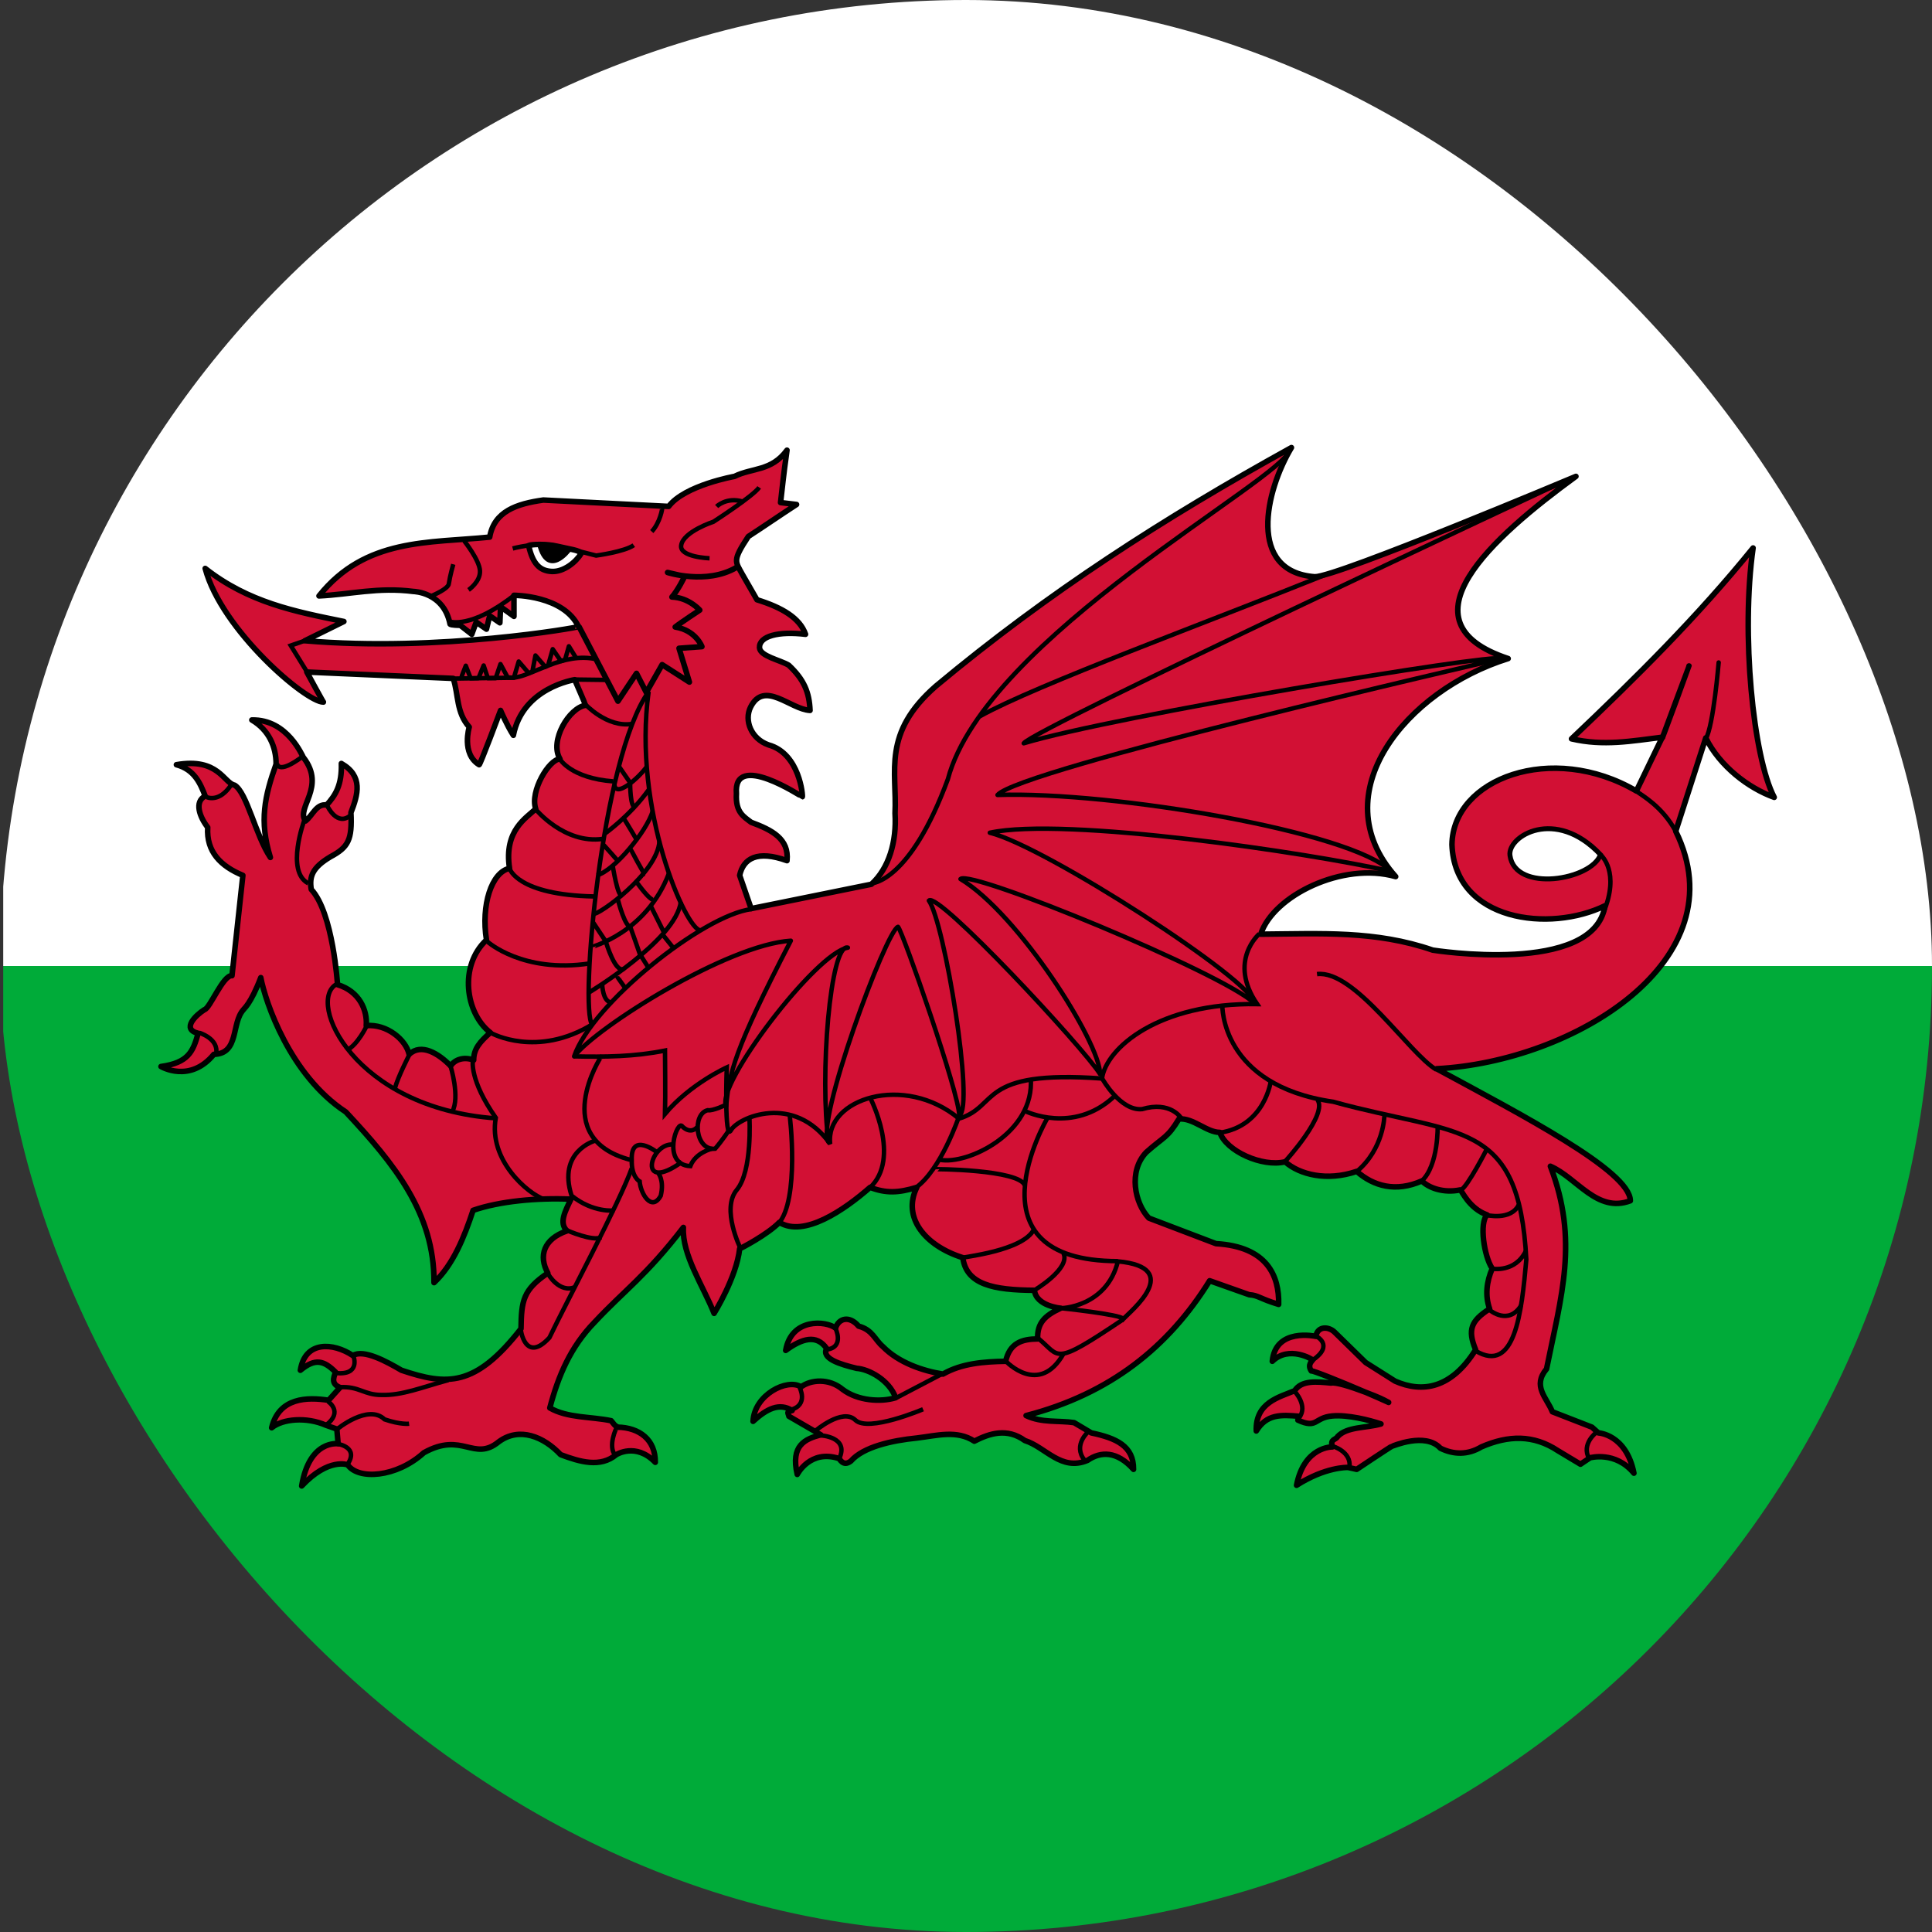 <svg width="600" height="600" viewBox="0 0 600 600" fill="none" xmlns="http://www.w3.org/2000/svg">
<rect x="0" y="0" width="600" height="600" fill="#333333" stroke="none"/>
<g clip-path="url(#clip0)">
<path d="M601 0H1V300H601V0Z" fill="white"/>
<path d="M601 300H1V600H601V300Z" fill="#00AB39"/>
<path fill-rule="evenodd" clip-rule="evenodd" d="M401.069 139C361.278 160.998 325.673 183.89 290.666 213.062C273.875 227.728 278.614 239.419 277.965 252.59C278.506 261.432 276.054 269.658 270.616 274.614C258.172 277.13 245.719 279.661 233.276 282.177C232.084 278.735 230.9 275.296 229.708 271.855C230.846 266.573 235.212 263.976 244.407 267.288C245.131 260.497 239.667 257.733 233.276 255.373C231.08 253.663 228.353 252.35 228.709 246.478C227.635 233.184 248.965 247.429 249.163 247.429C249.362 247.429 248.453 234.013 238.651 231.328C233.307 229.436 231.045 223.799 233.086 219.626C237.361 211.095 245.41 220.295 251.565 220.625C251.335 215.056 249.749 211.088 244.954 206.593C242.372 205.004 236.033 203.809 235.868 201.146C235.734 197.53 241.81 195.983 250.162 196.984C248.421 191.916 242.804 188.636 235.083 186.258C233.561 183.61 232.039 180.962 230.517 178.314C228.355 174.311 227.385 174.203 232.396 166.613C236.898 163.7 242.879 159.583 247.379 156.671C245.724 156.473 244.064 156.275 242.409 156.077C243.07 150.649 243.146 148.823 244.407 139.809C239.577 146.408 233.542 145.229 228.115 147.943C228.115 147.943 212.642 150.689 207.661 157.266C207.462 157.266 168.751 155.292 168.751 155.292C160.501 156.441 153.454 158.779 152.079 166.803C133.21 168.707 113.45 167.023 99.065 185.069C108.86 184.605 117.434 182.273 128.438 183.689C128.438 183.689 137.815 183.866 139.759 193.797C139.958 194.194 142.946 194.202 142.946 194.202C144.138 195.128 145.322 196.058 146.514 196.984C146.977 195.727 147.43 194.46 147.893 193.203C148.952 193.931 150.021 194.662 151.08 195.391C151.41 194.001 151.749 192.619 152.079 191.229C153.138 191.957 154.183 192.689 155.242 193.417C155.308 191.762 155.391 190.101 155.456 188.446C156.847 189.439 158.229 190.426 159.618 191.419V184.878C159.618 184.878 174.986 184.842 179.668 194.606C179.867 194.805 136.538 202.569 94.689 198.982C98.728 196.996 102.758 194.998 106.795 193.012C91.536 189.91 77.189 187.106 63.723 176.53C68.805 195.661 95.065 218.133 100.445 218.033C100.445 218.231 95.284 208.71 95.284 208.71C110.441 209.372 125.601 210.022 140.758 210.684C142.413 215.714 141.681 221.354 145.729 225.786C145.729 225.786 143.218 234.101 148.797 237.488C148.996 237.884 155.456 220.625 155.456 220.625C155.456 220.625 157.435 225.268 159.428 228.355C162.316 213.508 178.479 211.088 178.479 211.088C178.479 211.088 181.856 218.833 181.856 219.032C176.805 219.762 170.523 230.057 173.912 235.704C170.525 235.769 164.512 245.739 166.373 251.187C163.526 254.02 156.434 257.798 158.239 269.667C152.657 270.863 149.352 281.076 151.08 291.904C142.443 299.944 144.563 314.703 152.269 320.682C149.07 323.529 147.101 325.717 147.108 329.221C144.067 328.09 141.264 329.035 139.949 331.028C136.222 327.207 130.868 323.861 127.059 327.437C126.072 322.916 120.185 317.943 113.74 318.518C114.117 313.751 111.643 307.85 104.821 305.794C104.821 305.794 103.441 283.45 96.663 276.207C95.999 272.154 97.051 269.397 102.633 266.075C108.206 263.103 109.39 260.797 108.983 252.376C111.18 246.747 112.85 241.008 106.01 237.107C106.216 243.801 104.162 247.025 101.444 249.998C98.197 249.525 97.064 253.314 94.879 254.968C91.823 250.849 101.327 244.467 94.285 235.3C93.888 234.901 89.369 223.333 78.207 223.598C83.513 226.705 85.757 231.933 85.747 237.297C82.227 247.226 80.439 254.898 83.963 266.289C79.326 259.342 76.696 246.135 72.856 243.838C69.49 243.181 67.846 235.221 54.781 237.488C60.417 239.004 62.206 243.308 63.723 247.215C60.267 248.997 61.984 253.699 64.508 256.943C64.029 264.565 68.595 269.018 75.425 271.855C74.3 282.246 73.172 292.62 72.047 303.011C69.334 302.665 65.159 313.228 63.509 313.547C60.854 315.2 56.217 319.643 61.535 320.896C59.955 326.598 58.49 330.036 50 331.218C50 331.218 58.971 336.539 66.411 327.437C74.382 327.238 71.761 317.732 75.615 313.547C75.615 313.349 77.803 311.975 80.99 303.606C82.384 311.079 90.052 333.964 107.39 345.322C122.502 361.499 134.921 376.777 134.788 398.336C140.687 392.849 144.209 384.161 146.918 375.884C155.12 373.031 166.852 371.942 177.313 372.412C175.519 376.187 173.51 379.81 176.1 382.258C168.799 384.766 167.2 390.064 170.131 395.363C162.435 400.589 161.928 403.948 161.806 412.63C147.568 430.884 138.784 430.278 124.68 425.544C120.048 422.825 112.88 418.912 109.578 420.978C103.486 416.918 94.728 416.314 93.286 425.544C97.857 421.755 100.586 422.485 104.226 426.139C103.494 427.993 102.883 429.839 105.606 430.895C104.414 432.219 103.23 433.544 102.038 434.867C95.483 433.859 86.669 433.916 84.367 443.405C87.734 440.616 95.205 439.961 101.23 442.621C102.355 443.018 103.481 443.412 104.607 443.81C104.739 445.332 104.88 446.854 105.011 448.376C105.011 448.376 96.082 446.998 93.69 461.481C102.062 452.575 107.984 454.917 107.984 454.917C111.21 459.639 123.084 458.928 131.625 451.159C143.621 444.452 147.118 454.09 154.862 447.782C161.282 442.993 168.878 446.177 174.102 451.753C180.126 454.013 186.432 455.873 191.393 451.753C191.393 451.753 197.454 447.886 203.499 454.132C203.565 447.09 198.575 443.348 191.797 443.215C191.135 442.553 191.524 443.474 189.8 441.217C183.445 439.893 176.306 440.431 170.749 437.245C173.369 427.302 177.185 418.292 184.639 410.632C193.838 400.77 200.611 396.286 212.227 381.188C211.779 389.72 218.318 399.206 221.765 407.873C221.765 407.873 228.703 396.795 229.708 387.799C229.906 387.799 238.402 383.378 242.028 379.618C249.682 384.365 262.156 375.818 270.212 368.749C275.178 370.629 278.948 370.494 284.72 368.749C280.086 378.179 287.4 386.927 299.014 390.582C300.087 398.907 308.496 400.649 321.251 400.714C321.788 405.612 329.385 406.279 329.385 406.279C324.585 408.517 322.083 410.759 322.25 415.816C317.33 415.85 313.604 417.088 312.309 422.761C305.553 422.877 298.669 423.395 292.854 426.733C286.632 425.767 279.062 423.189 274.184 418.195C271.667 416.077 271.039 413.023 266.644 411.845C263.859 408.552 260.526 409.287 259.485 412.439C256.606 410.19 245.807 409.145 244.002 419.384C249.044 415.694 253.564 414.288 256.726 418.789C255.003 421.915 260.924 423.703 266.05 424.949C269.684 425.175 276.132 428.486 278.155 434.082C273.467 435.505 266.362 435.036 261.673 431.49C257.506 428.003 251.876 428.418 248.783 430.705C244.49 427.968 234.268 433.135 233.87 441.408C238.177 437.462 242.097 435.554 246 438.054C244.057 438.515 244.796 438.705 245.001 439.838C248.31 441.757 251.61 443.674 254.919 445.593C250.053 446.877 245.478 448.818 247.594 457.89C247.594 457.89 251.558 450.054 260.484 452.943C260.683 452.744 261.715 455.741 264.266 453.727C268.129 449.331 276.962 447.363 284.72 446.592C290.945 445.849 297.161 444.015 302.581 447.568C307.407 445.085 312.78 443.415 318.278 447.377C324.765 449.429 329.501 456.99 337.733 453.537C341.827 450.704 346.859 450.56 352.027 456.32C352.09 449.057 346.647 446.622 338.922 444.999C337.135 443.939 335.359 442.871 333.571 441.812C328.607 441.084 323.622 441.963 318.659 439.624C344.637 432.908 362.848 418.421 375.668 397.741C379.772 399.197 383.86 400.637 387.964 402.093C390.875 402.28 391.097 403.292 397.097 405.09C397.323 396.251 393.529 387.146 377.642 386.23L356.784 378.286C352.357 373.617 350.356 363.71 355.999 357.832C361.523 352.913 362.487 353.503 366.131 347.51C370.562 347.107 374.739 351.672 378.831 351.672C380.775 357.447 391.978 362.551 399.095 360.805C403.554 364.753 412.039 366.947 421.332 363.778C426.606 368.396 433.478 370.324 441.572 366.751C443.721 368.9 448.257 370.608 453.488 369.534C453.885 369.534 456.131 375.273 461.836 377.287C459.348 379.704 460.878 390.2 463.429 393.959C461.688 397.995 461.139 402.3 462.62 406.47C456.867 410.168 455.696 412.92 458.268 419.17C450.734 431.276 441.722 432.66 433.248 428.921C430.202 427.002 427.161 425.062 424.115 423.142C420.872 419.964 417.63 416.806 414.387 413.628C412.736 412.078 409.319 411.591 408.608 415.008C408.608 415.008 396.127 412.224 395.123 422.761C400.296 417.723 407.633 422.158 407.633 422.357C407.633 422.556 405.885 423.744 407.229 425.758C407.531 425.506 416.341 429.046 424.186 432.417C428.449 434.033 429.385 434.538 431.25 435.533C429.207 434.598 426.792 433.537 424.186 432.417C419.41 430.607 414.758 429.161 413.389 429.516C408.944 429.101 404.229 428.549 402.068 431.894C397.29 433.916 389.827 435.535 390.152 444.404C393.378 439.122 397.804 439.345 403.447 439.838C403.315 440.235 403.199 440.63 403.066 441.027C409.193 443.817 408.031 440.267 413.745 439.743C418.523 439.304 425.294 441.016 428.872 442.216C424.371 443.54 418.252 442.985 415.363 446.188C414.833 447.247 412.979 446.815 413.793 449.351C413.793 449.351 405.015 449.125 402.662 461.267C411.588 455.552 418.352 455.725 418.55 455.725C418.748 455.725 421.332 456.32 421.332 456.32C421.332 456.32 432.051 449.161 432.249 449.161C432.448 449.161 442.628 444.653 447.328 449.756C451.429 451.772 455.816 451.9 460.052 449.351C468.398 445.721 476.209 445.467 483.883 450.564L490.828 454.726C491.82 454.065 492.808 453.391 493.801 452.729C493.801 452.729 501.662 450.509 507.429 457.509C505.045 445.397 496.393 444.999 496.393 444.999C495.731 444.403 495.057 443.811 494.395 443.215C490.292 441.627 486.203 440.023 482.099 438.435C480.308 434.001 475.807 430.47 480.292 425.14C484.873 402.364 490.351 385.259 481.481 362.185C489.754 365.759 495.945 376.81 506.311 372.911C506.311 363.644 472.198 346.05 446.138 331.908C488.83 329.724 540.142 298.21 520.414 258.155C523.526 248.492 526.626 238.827 529.738 229.163C534.129 238.009 543.021 244.752 551 247.619C544.424 235.065 540.649 196.681 544.436 170.18C527.233 191.431 508.237 210.29 488.045 229.449C497.977 231.77 506.655 230.137 516.252 228.949C513.538 234.509 510.903 240.086 508.19 245.645C481.953 230.281 451.15 241.811 450.919 262.318C451.816 286.231 481.383 289.63 498.438 281.297C495.057 303.099 444.949 295.068 444.949 295.068C427.145 288.93 410.233 289.981 391.531 290.121C395.417 278.164 416.997 267.553 433.438 272.235C410.421 246.428 436.691 214.388 468.376 204.524C433.842 193.133 463.578 166.806 489.424 147.943C489.424 147.943 415.098 179.223 408.323 179.123C387.199 177.528 392.997 152.451 401.069 139ZM164.17 169.424C164.935 169.009 169.861 168.86 173.085 169.645C176.437 170.462 180.502 170.933 180.446 171.931C178.894 174.528 175.093 177.659 171.348 177.471C167.602 177.282 165.418 175.052 164.17 169.424Z" fill="#D21034" stroke="black" stroke-width="1.723" stroke-linejoin="round"/>
<path fill-rule="evenodd" clip-rule="evenodd" d="M497.044 265.411C494.304 273.304 470.528 277.343 468.934 265.659C468.123 259.71 483.016 250.535 497.044 265.411Z" fill="white" stroke="black" stroke-width="1.525"/>
<path d="M533.746 205.737C533.746 205.737 532.12 225.461 529.737 229.471" stroke="black" stroke-width="1.378" stroke-linecap="round"/>
<path d="M524.536 206.821C524.536 206.929 516.3 229.038 516.3 229.038" stroke="black" stroke-width="1.725" stroke-linecap="round"/>
<path d="M508.263 245.76C509.912 247.043 516.284 250.444 520.493 258.315" stroke="black" stroke-width="1.378"/>
<path d="M497.273 265.671C497.273 265.671 503.202 270.845 497.986 283.331" stroke="black" stroke-width="1.378"/>
<path d="M409.012 302.513C420.717 301.104 437.513 327.113 446.074 332.207" stroke="black" stroke-width="1.378"/>
<path d="M495.817 444.806C495.817 444.806 490.94 448.382 493.541 453.043" stroke="black" stroke-width="1.378"/>
<path d="M413.888 449.141C413.888 449.141 419.739 450.766 419.09 455.643" stroke="black" stroke-width="1.378"/>
<path d="M402.076 432.127C402.076 432.127 406.302 436.571 403.485 440.254" stroke="black" stroke-width="1.378"/>
<path d="M408.794 415.004C408.794 415.004 414.429 417.713 407.71 422.374" stroke="black" stroke-width="1.378"/>
<path d="M338.027 444.589C338.027 444.589 333.15 448.708 336.727 453.368" stroke="black" stroke-width="1.378"/>
<path d="M254.906 445.782C254.906 445.782 263.793 446.215 260.65 452.934" stroke="black" stroke-width="1.378"/>
<path d="M248.295 430.826C248.295 430.826 251.264 436.329 245.521 437.846" stroke="black" stroke-width="1.378"/>
<path d="M259.458 412.511C259.458 412.511 262.385 418.363 256.749 419.122" stroke="black" stroke-width="1.378"/>
<path d="M253.063 444.481C253.063 444.481 261.625 437.112 265.635 441.013C269.644 444.914 286.659 437.654 286.659 437.654" stroke="black" stroke-width="1.378"/>
<path d="M292.512 426.708L278.423 434.077" stroke="black" stroke-width="1.378"/>
<path d="M312.344 422.699C312.344 422.699 322.747 433.861 330.334 420.313" stroke="black" stroke-width="1.378"/>
<path d="M322.422 415.653C329.466 421.288 326.58 424.665 348.689 409.819" stroke="black" stroke-width="1.378"/>
<path fill-rule="evenodd" clip-rule="evenodd" d="M329.142 406.225C329.142 406.225 347.998 408.177 348.865 409.585C351.033 407.309 367.87 393.671 347.171 391.721C343.705 405.918 329.467 406.442 329.142 406.225Z" stroke="black" stroke-width="1.378"/>
<path d="M104.861 448.417C104.861 448.417 111.805 449.434 107.74 455.021" stroke="black" stroke-width="1.378"/>
<path d="M101.813 435.207C101.813 435.207 106.893 438.426 101.136 442.659" stroke="black" stroke-width="1.378"/>
<path d="M109.773 421.151C109.773 421.151 112.144 427.247 104.184 426.401" stroke="black" stroke-width="1.378"/>
<path d="M104.691 443.844C104.691 443.844 114.345 435.884 119.425 440.796C124.337 442.49 127.046 442.151 127.046 442.151" stroke="black" stroke-width="1.378"/>
<path d="M191.57 443.337C191.4 443.337 188.691 449.094 191.063 451.973" stroke="black" stroke-width="1.378"/>
<path d="M105.539 430.804C111.635 430.465 112.948 433.218 118.494 433.218C124.884 433.413 131.111 430.804 139.24 428.602" stroke="black" stroke-width="1.378"/>
<path d="M64.216 247.561C64.216 247.561 68.111 249.425 71.837 243.667" stroke="black" stroke-width="1.378"/>
<path d="M61.845 320.723C61.845 320.723 68.111 322.586 67.095 327.328" stroke="black" stroke-width="1.378"/>
<path d="M86.061 237.062C86.061 237.062 86.061 240.787 93.851 235.03" stroke="black" stroke-width="1.378"/>
<path d="M94.531 254.675C94.531 254.675 88.603 270.594 95.716 274.319" stroke="black" stroke-width="1.378"/>
<path d="M101.643 250.271C101.643 250.271 104.691 256.877 108.926 253.151" stroke="black" stroke-width="1.378"/>
<path d="M95.207 208.441L90.295 200.481L94.699 198.957" stroke="black" stroke-width="1.378"/>
<path d="M144.151 167.965C144.151 167.965 148.893 173.892 149.062 177.279C149.232 180.667 145.506 183.207 145.506 183.207" stroke="black" stroke-width="1.378"/>
<path d="M140.764 175.247C140.764 175.247 139.749 178.803 139.41 181.175C139.41 182.868 133.99 185.07 133.99 185.07" stroke="black" stroke-width="1.378"/>
<path d="M205.627 157.634C205.796 157.804 204.949 162.376 202.408 165.086" stroke="black" stroke-width="1.378"/>
<path d="M159.224 170.336C159.224 170.336 166.663 168.289 172.229 169.449C177.743 170.582 185.136 172.537 185.136 172.537C185.136 172.537 193.941 171.352 196.821 169.32" stroke="black" stroke-width="1.378"/>
<path fill-rule="evenodd" clip-rule="evenodd" d="M167.521 169.15L176.667 170.844C176.667 170.844 170.231 179.481 167.521 169.15Z" fill="black" stroke="black" stroke-width="1.378" stroke-linejoin="round"/>
<path d="M179.885 194.723L191.91 217.755L197.668 209.118L200.717 215.045L205.628 206.409L214.095 211.827L210.878 201.328L217.99 200.82C217.99 200.82 216.127 195.739 209.691 194.723C211.385 193.368 217.313 189.473 217.313 189.473C217.313 189.473 213.927 185.578 208.676 185.408C210.369 183.546 212.74 178.973 212.571 178.973C212.402 178.973 207.32 177.788 207.32 177.788C207.32 177.788 219.345 181.683 228.659 176.263" stroke="black" stroke-width="1.723" stroke-linecap="round" stroke-linejoin="round"/>
<path d="M140.581 210.747L159.055 210.473C164.933 210.385 174.613 202.239 185.452 204.779" stroke="black" stroke-width="1.378"/>
<path d="M143.304 210.304C143.304 210.134 144.659 206.747 144.659 206.747L146.169 210.663L148.599 210.599L150.203 206.674L151.519 210.614H153.934L155.424 206.239L157.674 210.381L159.585 210.478L161.091 205.433L164.194 209.047L165.321 208.61L166.287 203.564L169.352 207.093L170.232 206.578L171.653 201.604L174.2 205.302L175.482 204.884L176.671 200.704L179.038 204.546" stroke="black" stroke-width="1.378" stroke-linejoin="round"/>
<path d="M220.362 173.384C220.362 173.384 210.876 173.045 211.554 169.32C212.233 165.086 221.547 162.037 221.547 162.037C221.547 162.037 233.909 154.078 235.772 151.368" stroke="black" stroke-width="1.378"/>
<path d="M222.562 157.295C222.562 157.295 225.611 154.247 230.692 155.771" stroke="black" stroke-width="1.378"/>
<path d="M146.86 329.36C146.86 329.36 145.675 335.287 153.973 347.142C151.602 360.352 164.016 370.733 168.928 372.426" stroke="black" stroke-width="1.378"/>
<path d="M104.472 305.664C95.158 310.914 109.772 344.093 153.973 347.311" stroke="black" stroke-width="1.378"/>
<path d="M139.882 330.963C139.882 330.963 142.966 340.707 140.426 345.28" stroke="black" stroke-width="1.378"/>
<path d="M127.165 327.47C127.165 327.47 123.49 334.611 122.643 337.997" stroke="black" stroke-width="1.378"/>
<path d="M113.878 318.586C113.878 318.586 111.126 324.449 107.739 326.143" stroke="black" stroke-width="1.378"/>
<path d="M270.66 274.319C270.66 274.319 282.515 274.15 294.37 241.973C306.055 197.941 398.692 148.828 400.556 139.682" stroke="black" stroke-width="1.378"/>
<path d="M304.407 222.395C321.81 212.735 375.549 193.037 411.394 178.587" stroke="black" stroke-width="1.378" stroke-linecap="round"/>
<path d="M484.865 149.882C484.865 149.882 320.326 226.762 317.931 230.835C345.714 222.451 463.549 202.812 466.424 204.488C459.478 206.165 316.494 238.977 309.788 246.881C345.474 245.683 420.2 258.377 431.935 270.591C406.547 264.844 330.625 253.587 307.393 258.616C324.399 262.688 389.543 304.841 389.543 311.547C379.723 302.207 301.405 269.873 298.292 272.987C316.254 283.765 341.643 323.762 341.642 333.582C336.373 325.199 291.106 276.579 288.472 279.692C293.262 286.4 302.755 343.791 297.902 346.451C297.902 339.506 280.329 289.273 278.892 287.836C275.299 288.793 252.9 349.124 257.338 354.733C254.464 334.616 257.815 292.627 263.324 294.303C253.505 295.74 222.167 337.06 225.519 343.527C226.478 333.228 227.879 326.397 245.601 292.147C225.962 293.344 185.246 318.972 178.299 328.073C183.809 311.788 218.298 284.243 233.387 282.327" stroke="black" stroke-width="1.378" stroke-linejoin="round"/>
<path d="M178.573 211.035L188.448 211.158" stroke="black" stroke-width="1.378"/>
<path d="M139.564 193.003C139.564 193.003 146.203 195.543 159.97 184.644" stroke="black" stroke-width="1.378"/>
<path d="M183.9 318.227C179.967 313.146 186.85 235.127 201.438 214.802C196.357 251.517 213.239 289.051 217.5 288.888" stroke="black" stroke-width="1.378"/>
<path d="M181.604 218.572C181.604 218.572 188.489 226.112 196.357 224.801" stroke="black" stroke-width="1.378"/>
<path d="M173.903 235.782C173.903 235.782 177.344 241.683 190.457 242.666" stroke="black" stroke-width="1.378"/>
<path d="M166.325 251.3C166.325 251.3 175.214 262.171 187.179 260.532" stroke="black" stroke-width="1.378"/>
<path d="M158.331 269.875C158.331 269.875 160.789 277.906 184.392 278.398" stroke="black" stroke-width="1.378"/>
<path d="M151.446 292.494C151.446 292.494 162.429 302.327 183.081 299.214" stroke="black" stroke-width="1.378"/>
<path d="M152.595 320.85C152.595 320.85 166.69 328.717 184.064 318.063" stroke="black" stroke-width="1.378"/>
<path d="M391.078 290.035C391.078 290.035 381.243 298.395 390.421 311.835C359.934 311.344 343.545 325.439 342.234 334.945C303.388 332.159 310.437 343.633 297.815 347.402C280.933 333.306 256.183 341.174 257.822 355.269C246.512 339.37 229.139 347.075 227.008 351.008C224.877 354.942 225.697 331.503 225.697 331.503C225.697 331.503 214.388 336.585 206.519 345.927C206.684 339.699 206.519 329.536 206.519 326.259C197.068 328.17 187.943 328.278 178.164 328.062" stroke="black" stroke-width="1.378"/>
<path d="M186.725 328.147C186.561 328.147 170.459 353.467 195.701 360.187" stroke="black" stroke-width="1.378"/>
<path d="M225.37 343.141C225.37 343.141 221.272 345.107 219.797 344.779C214.879 345.927 215.862 357.401 222.091 356.745C224.221 354.287 226.516 350.844 226.516 350.844" stroke="black" stroke-width="1.378"/>
<path d="M216.517 350.025C216.517 350.025 214.715 352.484 211.928 349.861C210.452 347.239 205.208 361.663 214.387 362.154C216.025 357.892 221.107 356.745 221.107 356.745" stroke="black" stroke-width="1.378"/>
<path d="M208.977 355.433C201.765 354.941 197.832 370.841 211.764 360.844" stroke="black" stroke-width="1.378"/>
<path d="M203.897 357.729C203.897 357.729 195.866 351.5 196.194 360.187C196.029 365.595 198.652 366.907 198.652 366.907C198.979 370.841 202.422 376.412 205.208 371.332C206.355 366.415 204.389 364.284 204.389 364.284" stroke="black" stroke-width="1.378"/>
<path d="M161.773 412.8C161.609 412.8 163.084 423.619 170.624 415.423C175.869 404.442 192.424 373.463 196.194 362.809" stroke="black" stroke-width="1.378"/>
<path d="M184.72 354.287C184.72 354.287 173.083 357.565 177.509 371.332C184.228 376.742 190.785 375.922 190.785 375.922" stroke="black" stroke-width="1.378"/>
<path d="M176.197 382.151C176.197 382.151 184.064 385.593 186.687 384.281" stroke="black" stroke-width="1.378"/>
<path d="M170.218 395.644C170.218 395.644 173.737 401.819 178.656 399.688" stroke="black" stroke-width="1.378"/>
<path d="M232.746 347.075C232.746 347.075 233.728 363.629 228.812 369.529C223.894 375.43 229.963 387.685 229.963 387.685" stroke="black" stroke-width="1.378"/>
<path d="M245.202 346.255C245.366 346.582 248.315 372.644 241.759 380.019" stroke="black" stroke-width="1.378"/>
<path d="M270.279 341.01C270.279 341.01 279.896 359.618 270.225 368.796" stroke="black" stroke-width="1.378"/>
<path d="M297.815 346.746C297.815 346.746 292.241 363.301 284.374 368.873" stroke="black" stroke-width="1.378"/>
<path d="M325.187 347.402C325.187 347.402 299.289 391.657 347.15 391.657" stroke="black" stroke-width="1.378"/>
<path d="M289.948 363.136C289.948 362.973 316.468 363.21 318.27 368.127" stroke="black" stroke-width="1.378"/>
<path d="M298.634 390.674C298.962 390.345 317.647 388.542 321.09 381.822" stroke="black" stroke-width="1.378"/>
<path d="M321.108 400.73C321.273 400.73 332.563 393.952 330.269 389.198" stroke="black" stroke-width="1.378"/>
<path d="M320.107 334.781C321.418 351.991 300.274 361.826 291.915 360.187" stroke="black" stroke-width="1.378"/>
<path d="M318.467 345.107C318.467 345.107 333.219 352.319 345.838 340.682" stroke="black" stroke-width="1.378"/>
<path d="M342.397 335.11C342.397 335.11 347.971 345.107 354.69 344.452C363.541 341.829 366.819 347.238 366.819 347.238" stroke="black" stroke-width="1.378"/>
<path d="M379.604 312.163C379.604 312.163 378.948 337.076 414.023 342.157C453.197 352.975 471.718 347.238 474.013 391.165C472.538 407.884 470.461 426.767 458.332 419.554" stroke="black" stroke-width="1.378"/>
<path d="M462.704 406.9C462.704 406.9 468.494 411.764 472.428 405.372" stroke="black" stroke-width="1.378"/>
<path d="M463.471 394.009C463.471 394.009 470.625 395.301 473.902 388.418" stroke="black" stroke-width="1.378"/>
<path d="M461.466 377.311C461.466 377.311 469.204 379.239 471.662 374.157" stroke="black" stroke-width="1.378"/>
<path d="M461.72 356.908C461.72 356.908 455.839 368.42 453.709 369.568" stroke="black" stroke-width="1.378"/>
<path d="M446.478 349.534C446.478 349.534 446.806 361.826 441.561 366.743" stroke="black" stroke-width="1.378"/>
<path d="M429.923 346.582C429.923 346.582 429.759 356.745 421.399 363.792" stroke="black" stroke-width="1.378"/>
<path d="M399.109 360.679C399.273 360.514 412.549 345.927 409.107 341.501" stroke="black" stroke-width="1.378"/>
<path d="M394.683 335.601C394.683 335.601 392.934 349.645 378.838 351.775" stroke="black" stroke-width="1.378"/>
<path d="M182.825 308.275C182.825 308.275 209.962 292.003 211.437 280.038" stroke="black" stroke-width="1.378"/>
<path d="M183.737 294.133C183.737 293.969 200.732 289.8 207.78 271.115" stroke="black" stroke-width="1.378"/>
<path d="M184.227 283.807C185.703 284.462 204.294 271.072 204.786 261.239" stroke="black" stroke-width="1.378"/>
<path d="M185.375 271.842C190.783 270.367 200.735 258.33 202.702 251.938" stroke="black" stroke-width="1.378"/>
<path d="M187.834 258.893C187.834 258.893 195.538 253.484 201.439 245.289" stroke="black" stroke-width="1.378"/>
<path d="M190.818 243.528C190.982 247.954 198 241.97 200.786 238.199" stroke="black" stroke-width="1.378"/>
<path d="M206.027 290.528L209.306 294.625" stroke="black" stroke-width="1.378"/>
<path d="M199.096 296.911L201.274 300.362" stroke="black" stroke-width="1.378"/>
<path d="M191.604 303.148C191.604 303.311 194.226 306.918 194.226 306.918" stroke="black" stroke-width="1.378"/>
<path d="M187.016 305.771C187.016 305.771 187.179 311.015 189.802 311.342" stroke="black" stroke-width="1.378"/>
<path d="M188.161 292.494C188.161 292.494 191.112 302.493 193.734 300.852" stroke="black" stroke-width="1.378"/>
<path d="M195.702 287.74C195.865 288.069 198.98 297.084 198.98 297.084" stroke="black" stroke-width="1.378"/>
<path d="M202.259 281.676L206.192 289.544" stroke="black" stroke-width="1.378"/>
<path d="M197.829 274.133C197.993 274.296 202.095 280.201 203.241 279.382" stroke="black" stroke-width="1.378"/>
<path d="M191.932 279.545C191.932 279.545 194.227 288.56 196.029 287.74" stroke="black" stroke-width="1.378"/>
<path d="M184.098 286.311L188.327 292.658" stroke="black" stroke-width="1.378"/>
<path d="M190.292 268.891C190.292 268.891 191.767 278.398 193.078 278.07" stroke="black" stroke-width="1.378"/>
<path d="M195.776 263.474C195.776 263.638 199.963 271.515 200.291 271.515" stroke="black" stroke-width="1.378"/>
<path d="M187.342 262.334C187.505 262.334 191.932 267.416 191.932 267.416" stroke="black" stroke-width="1.378"/>
<path d="M193.898 254.467C194.062 254.632 197.669 260.696 197.669 260.696" stroke="black" stroke-width="1.378"/>
<path d="M195.702 243.487C195.702 243.487 195.702 250.533 197.177 250.698" stroke="black" stroke-width="1.378"/>
<path d="M192.259 238.077L195.864 243.321" stroke="black" stroke-width="1.378"/>
</g>
<defs>
<clipPath id="clip0">
<rect width="600" height="600" rx="300" fill="white"/>
</clipPath>
</defs>
</svg>

